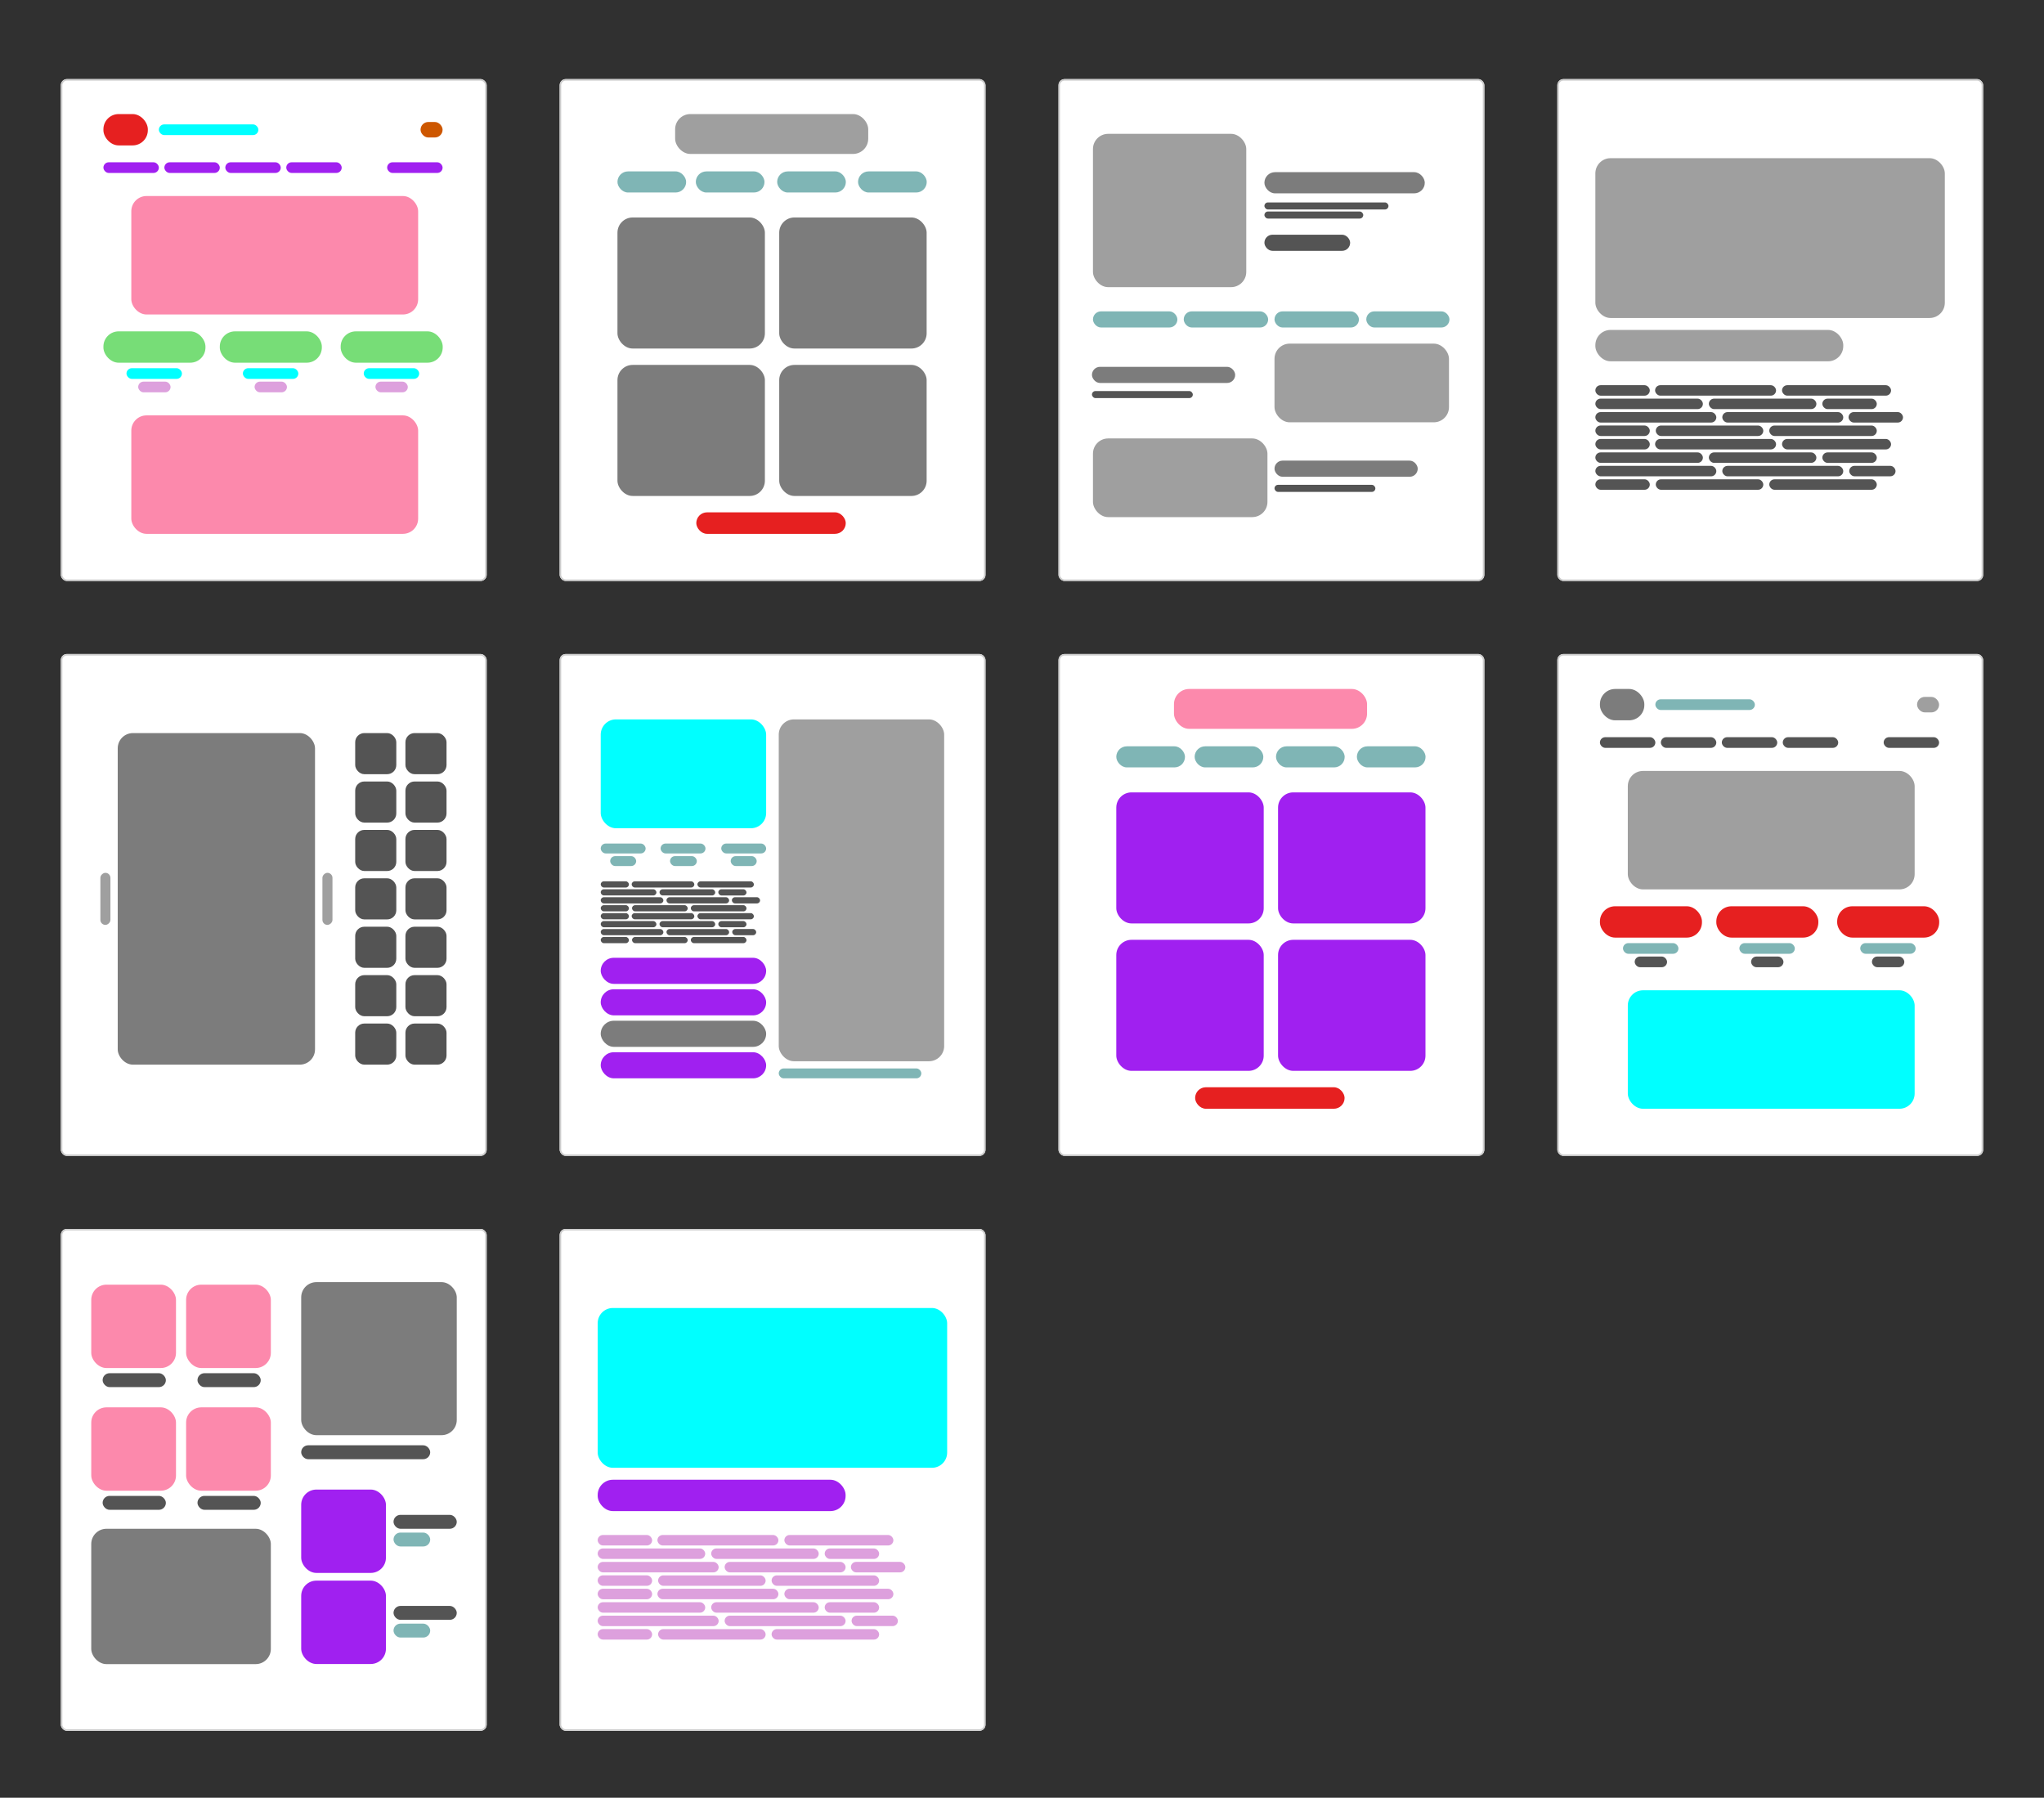 <svg width="1344" height="1182" viewBox="0 0 1344 1182" fill="none" xmlns="http://www.w3.org/2000/svg">
<rect width="1344" height="1182" fill="#303030"/>
<g filter="url(#filter0_d_42_643)">
<rect x="40" y="48" width="280" height="330" rx="4" fill="white"/>
<rect x="40.5" y="48.5" width="279" height="329" rx="3.5" stroke="#CDCDCD"/>
</g>
<g filter="url(#filter1_d_42_643)">
<rect x="40" y="426" width="280" height="330" rx="4" fill="white"/>
<rect x="40.5" y="426.5" width="279" height="329" rx="3.5" stroke="#CDCDCD"/>
</g>
<rect x="233.554" y="482" width="27.025" height="27.025" rx="6" fill="#545454"/>
<rect x="233.554" y="513.829" width="27.025" height="27.025" rx="6" fill="#545454"/>
<rect x="233.554" y="545.658" width="27.025" height="27.025" rx="6" fill="#545454"/>
<rect x="233.554" y="577.488" width="27.025" height="27.025" rx="6" fill="#545454"/>
<rect x="233.554" y="609.317" width="27.025" height="27.025" rx="6" fill="#545454"/>
<rect x="233.554" y="641.146" width="27.025" height="27.025" rx="6" fill="#545454"/>
<rect x="233.554" y="672.975" width="27.025" height="27.025" rx="6" fill="#545454"/>
<rect x="266.584" y="482" width="27.025" height="27.025" rx="6" fill="#545454"/>
<rect x="266.584" y="513.829" width="27.025" height="27.025" rx="6" fill="#545454"/>
<rect x="266.584" y="545.658" width="27.025" height="27.025" rx="6" fill="#545454"/>
<rect x="266.584" y="577.488" width="27.025" height="27.025" rx="6" fill="#545454"/>
<rect x="266.584" y="609.317" width="27.025" height="27.025" rx="6" fill="#545454"/>
<rect x="266.584" y="641.146" width="27.025" height="27.025" rx="6" fill="#545454"/>
<rect x="266.584" y="672.975" width="27.025" height="27.025" rx="6" fill="#545454"/>
<rect x="77.41" y="482" width="129.719" height="218" rx="10" fill="#7C7C7C"/>
<rect x="66" y="608.116" width="34.231" height="6.606" rx="3.303" transform="rotate(-90 66 608.116)" fill="#9F9F9F"/>
<rect x="212" y="608.116" width="34.231" height="6.606" rx="3.303" transform="rotate(-90 212 608.116)" fill="#9F9F9F"/>
<g filter="url(#filter2_d_42_643)">
<rect x="40" y="804" width="280" height="330" rx="4" fill="white"/>
<rect x="40.5" y="804.5" width="279" height="329" rx="3.5" stroke="#CDCDCD"/>
</g>
<g filter="url(#filter3_d_42_643)">
<rect x="368" y="48" width="280" height="330" rx="4" fill="white"/>
<rect x="368.5" y="48.5" width="279" height="329" rx="3.5" stroke="#CDCDCD"/>
</g>
<g filter="url(#filter4_d_42_643)">
<rect x="368" y="426" width="280" height="330" rx="4" fill="white"/>
<rect x="368.5" y="426.5" width="279" height="329" rx="3.5" stroke="#CDCDCD"/>
</g>
<rect x="395" y="629.742" width="108.766" height="17.153" rx="8.576" fill="#A020F0"/>
<rect x="395" y="650.443" width="108.766" height="17.153" rx="8.576" fill="#A020F0"/>
<rect x="395" y="671.146" width="108.766" height="17.153" rx="8.576" fill="#7C7C7C"/>
<rect x="395" y="691.847" width="108.766" height="17.153" rx="8.576" fill="#A020F0"/>
<rect x="395" y="473" width="108.766" height="71.569" rx="10" fill="#00FFFF"/>
<rect x="512.053" y="473" width="108.766" height="224.762" rx="10" fill="#9F9F9F"/>
<rect x="512.053" y="702.494" width="93.746" height="6.506" rx="3.253" fill="#7FB5B5"/>
<rect x="395" y="554.624" width="29.522" height="6.506" rx="3.253" fill="#7FB5B5"/>
<rect x="401.215" y="562.905" width="17.092" height="6.506" rx="3.253" fill="#7FB5B5"/>
<rect x="440.578" y="562.905" width="17.61" height="6.506" rx="3.253" fill="#7FB5B5"/>
<rect x="480.459" y="562.905" width="17.092" height="6.506" rx="3.253" fill="#7FB5B5"/>
<rect x="434.363" y="554.624" width="29.522" height="6.506" rx="3.253" fill="#7FB5B5"/>
<rect x="474.244" y="554.624" width="29.522" height="6.506" rx="3.253" fill="#7FB5B5"/>
<rect x="395" y="579.466" width="18.54" height="4.077" rx="2.038" fill="#545454"/>
<rect x="395" y="600.376" width="18.54" height="4.077" rx="2.038" fill="#545454"/>
<rect x="499.773" y="593.998" width="18.54" height="4.077" rx="2.038" transform="rotate(180 499.773 593.998)" fill="#545454"/>
<rect x="497.23" y="614.896" width="15.767" height="4.066" rx="2.033" transform="rotate(180 497.23 614.896)" fill="#545454"/>
<rect x="472.308" y="584.694" width="18.54" height="4.077" rx="2.038" fill="#545454"/>
<rect x="472.308" y="605.604" width="18.54" height="4.077" rx="2.038" fill="#545454"/>
<rect x="413.54" y="599.225" width="18.54" height="4.077" rx="2.038" transform="rotate(180 413.54 599.225)" fill="#545454"/>
<rect x="413.54" y="620.135" width="18.54" height="4.077" rx="2.038" transform="rotate(180 413.54 620.135)" fill="#545454"/>
<rect x="415.344" y="579.466" width="41.197" height="4.066" rx="2.033" fill="#545454"/>
<rect x="415.344" y="600.376" width="41.197" height="4.066" rx="2.033" fill="#545454"/>
<rect x="479.429" y="593.998" width="41.197" height="4.066" rx="2.033" transform="rotate(180 479.429 593.998)" fill="#545454"/>
<rect x="479.429" y="614.908" width="41.197" height="4.066" rx="2.033" transform="rotate(180 479.429 614.908)" fill="#545454"/>
<rect x="458.576" y="579.466" width="37.128" height="4.066" rx="2.033" fill="#545454"/>
<rect x="458.576" y="600.376" width="37.128" height="4.066" rx="2.033" fill="#545454"/>
<rect x="436.198" y="593.998" width="41.197" height="4.066" rx="2.033" transform="rotate(180 436.198 593.998)" fill="#545454"/>
<rect x="436.198" y="614.908" width="41.197" height="4.066" rx="2.033" transform="rotate(180 436.198 614.908)" fill="#545454"/>
<rect x="395" y="584.694" width="36.62" height="4.066" rx="2.033" fill="#545454"/>
<rect x="395" y="605.604" width="36.62" height="4.066" rx="2.033" fill="#545454"/>
<rect x="490.848" y="599.225" width="36.62" height="4.066" rx="2.033" transform="rotate(180 490.848 599.225)" fill="#545454"/>
<rect x="490.848" y="620.135" width="36.62" height="4.066" rx="2.033" transform="rotate(180 490.848 620.135)" fill="#545454"/>
<rect x="433.654" y="584.694" width="36.62" height="4.066" rx="2.033" fill="#545454"/>
<rect x="433.654" y="605.604" width="36.62" height="4.066" rx="2.033" fill="#545454"/>
<rect x="452.194" y="599.225" width="36.62" height="4.066" rx="2.033" transform="rotate(180 452.194 599.225)" fill="#545454"/>
<rect x="452.194" y="620.135" width="36.62" height="4.066" rx="2.033" transform="rotate(180 452.194 620.135)" fill="#545454"/>
<g filter="url(#filter5_d_42_643)">
<rect x="368" y="804" width="280" height="330" rx="4" fill="white"/>
<rect x="368.5" y="804.5" width="279" height="329" rx="3.5" stroke="#CDCDCD"/>
</g>
<g filter="url(#filter6_d_42_643)">
<rect x="696" y="48" width="280" height="330" rx="4" fill="white"/>
<rect x="696.5" y="48.5" width="279" height="329" rx="3.5" stroke="#CDCDCD"/>
</g>
<rect x="831.399" y="154.316" width="56.368" height="10.611" rx="5.305" fill="#545454"/>
<rect x="718" y="241.189" width="94.168" height="10.611" rx="5.305" fill="#7C7C7C"/>
<rect x="838.031" y="302.863" width="94.168" height="10.611" rx="5.305" fill="#7C7C7C"/>
<rect x="838.031" y="225.937" width="114.726" height="51.726" rx="10" fill="#9F9F9F"/>
<rect x="718.663" y="288.274" width="114.726" height="51.726" rx="10" fill="#9F9F9F"/>
<rect x="718.663" y="88" width="100.8" height="100.8" rx="10" fill="#9F9F9F"/>
<rect x="831.399" y="133.094" width="81.568" height="4.642" rx="2.321" fill="#545454"/>
<rect x="831.399" y="139.063" width="64.99" height="4.642" rx="2.321" fill="#545454"/>
<rect x="718" y="257.105" width="66.316" height="4.642" rx="2.321" fill="#545454"/>
<rect x="838.031" y="318.778" width="66.316" height="4.642" rx="2.321" fill="#545454"/>
<rect x="718.663" y="204.716" width="55.501" height="10.611" rx="5.305" fill="#7FB5B5"/>
<rect x="778.347" y="204.716" width="55.501" height="10.611" rx="5.305" fill="#7FB5B5"/>
<rect x="838.031" y="204.716" width="55.501" height="10.611" rx="5.305" fill="#7FB5B5"/>
<rect x="898.379" y="204.716" width="54.685" height="10.611" rx="5.305" fill="#7FB5B5"/>
<rect x="831.399" y="113.2" width="105.442" height="13.926" rx="6.963" fill="#7C7C7C"/>
<g filter="url(#filter7_d_42_643)">
<rect x="696" y="426" width="280" height="330" rx="4" fill="white"/>
<rect x="696.5" y="426.5" width="279" height="329" rx="3.5" stroke="#CDCDCD"/>
</g>
<g filter="url(#filter8_d_42_643)">
<rect x="1024" y="48" width="280" height="330" rx="4" fill="white"/>
<rect x="1024.5" y="48.5" width="279" height="329" rx="3.5" stroke="#CDCDCD"/>
</g>
<rect x="1049" y="104" width="229.785" height="105.073" rx="10" fill="#9F9F9F"/>
<rect x="1049" y="216.928" width="163.01" height="20.622" rx="10" fill="#9F9F9F"/>
<rect x="1049" y="253.262" width="35.796" height="6.892" rx="3.446" fill="#545454"/>
<rect x="1049" y="288.614" width="35.796" height="6.892" rx="3.446" fill="#545454"/>
<rect x="1251.29" y="277.83" width="35.796" height="6.892" rx="3.446" transform="rotate(180 1251.29 277.83)" fill="#545454"/>
<rect x="1246.38" y="313.163" width="30.442" height="6.874" rx="3.437" transform="rotate(180 1246.38 313.163)" fill="#545454"/>
<rect x="1198.26" y="262.1" width="35.796" height="6.892" rx="3.446" fill="#545454"/>
<rect x="1198.26" y="297.452" width="35.796" height="6.892" rx="3.446" fill="#545454"/>
<rect x="1084.8" y="286.668" width="35.796" height="6.892" rx="3.446" transform="rotate(180 1084.8 286.668)" fill="#545454"/>
<rect x="1084.8" y="322.02" width="35.796" height="6.892" rx="3.446" transform="rotate(180 1084.8 322.02)" fill="#545454"/>
<rect x="1088.28" y="253.262" width="79.541" height="6.874" rx="3.437" fill="#545454"/>
<rect x="1088.28" y="288.614" width="79.541" height="6.874" rx="3.437" fill="#545454"/>
<rect x="1212.01" y="277.83" width="79.541" height="6.874" rx="3.437" transform="rotate(180 1212.01 277.83)" fill="#545454"/>
<rect x="1212.01" y="313.182" width="79.541" height="6.874" rx="3.437" transform="rotate(180 1212.01 313.182)" fill="#545454"/>
<rect x="1171.75" y="253.262" width="71.685" height="6.874" rx="3.437" fill="#545454"/>
<rect x="1171.75" y="288.614" width="71.685" height="6.874" rx="3.437" fill="#545454"/>
<rect x="1128.54" y="277.83" width="79.541" height="6.874" rx="3.437" transform="rotate(180 1128.54 277.83)" fill="#545454"/>
<rect x="1128.54" y="313.182" width="79.541" height="6.874" rx="3.437" transform="rotate(180 1128.54 313.182)" fill="#545454"/>
<rect x="1049" y="262.1" width="70.703" height="6.874" rx="3.437" fill="#545454"/>
<rect x="1049" y="297.452" width="70.703" height="6.874" rx="3.437" fill="#545454"/>
<rect x="1234.06" y="286.668" width="70.703" height="6.874" rx="3.437" transform="rotate(180 1234.06 286.668)" fill="#545454"/>
<rect x="1234.06" y="322.02" width="70.703" height="6.874" rx="3.437" transform="rotate(180 1234.06 322.02)" fill="#545454"/>
<rect x="1123.63" y="262.1" width="70.703" height="6.874" rx="3.437" fill="#545454"/>
<rect x="1123.63" y="297.452" width="70.703" height="6.874" rx="3.437" fill="#545454"/>
<rect x="1159.43" y="286.668" width="70.703" height="6.874" rx="3.437" transform="rotate(180 1159.43 286.668)" fill="#545454"/>
<rect x="1159.43" y="322.02" width="70.703" height="6.874" rx="3.437" transform="rotate(180 1159.43 322.02)" fill="#545454"/>
<rect x="393" y="860" width="229.785" height="105.073" rx="10" fill="#00FFFF"/>
<rect x="393" y="972.929" width="163.01" height="20.622" rx="10" fill="#A020F0"/>
<rect x="393" y="1009.26" width="35.796" height="6.892" rx="3.446" fill="#DDA0DD"/>
<rect x="393" y="1044.61" width="35.796" height="6.892" rx="3.446" fill="#DDA0DD"/>
<rect x="595.29" y="1033.83" width="35.796" height="6.892" rx="3.446" transform="rotate(180 595.29 1033.83)" fill="#DDA0DD"/>
<rect x="590.38" y="1069.16" width="30.442" height="6.874" rx="3.437" transform="rotate(180 590.38 1069.16)" fill="#DDA0DD"/>
<rect x="542.263" y="1018.1" width="35.796" height="6.892" rx="3.446" fill="#DDA0DD"/>
<rect x="542.263" y="1053.45" width="35.796" height="6.892" rx="3.446" fill="#DDA0DD"/>
<rect x="428.796" y="1042.67" width="35.796" height="6.892" rx="3.446" transform="rotate(180 428.796 1042.67)" fill="#DDA0DD"/>
<rect x="428.796" y="1078.02" width="35.796" height="6.892" rx="3.446" transform="rotate(180 428.796 1078.02)" fill="#DDA0DD"/>
<rect x="432.28" y="1009.26" width="79.541" height="6.874" rx="3.437" fill="#DDA0DD"/>
<rect x="432.28" y="1044.61" width="79.541" height="6.874" rx="3.437" fill="#DDA0DD"/>
<rect x="556.01" y="1033.83" width="79.541" height="6.874" rx="3.437" transform="rotate(180 556.01 1033.83)" fill="#DDA0DD"/>
<rect x="556.01" y="1069.18" width="79.541" height="6.874" rx="3.437" transform="rotate(180 556.01 1069.18)" fill="#DDA0DD"/>
<rect x="515.749" y="1009.26" width="71.685" height="6.874" rx="3.437" fill="#DDA0DD"/>
<rect x="515.749" y="1044.61" width="71.685" height="6.874" rx="3.437" fill="#DDA0DD"/>
<rect x="472.542" y="1033.83" width="79.541" height="6.874" rx="3.437" transform="rotate(180 472.542 1033.83)" fill="#DDA0DD"/>
<rect x="472.542" y="1069.18" width="79.541" height="6.874" rx="3.437" transform="rotate(180 472.542 1069.18)" fill="#DDA0DD"/>
<rect x="393" y="1018.1" width="70.703" height="6.874" rx="3.437" fill="#DDA0DD"/>
<rect x="393" y="1053.45" width="70.703" height="6.874" rx="3.437" fill="#DDA0DD"/>
<rect x="578.058" y="1042.67" width="70.703" height="6.874" rx="3.437" transform="rotate(180 578.058 1042.67)" fill="#DDA0DD"/>
<rect x="578.058" y="1078.02" width="70.703" height="6.874" rx="3.437" transform="rotate(180 578.058 1078.02)" fill="#DDA0DD"/>
<rect x="467.632" y="1018.1" width="70.703" height="6.874" rx="3.437" fill="#DDA0DD"/>
<rect x="467.632" y="1053.45" width="70.703" height="6.874" rx="3.437" fill="#DDA0DD"/>
<rect x="503.428" y="1042.67" width="70.703" height="6.874" rx="3.437" transform="rotate(180 503.428 1042.67)" fill="#DDA0DD"/>
<rect x="503.428" y="1078.02" width="70.703" height="6.874" rx="3.437" transform="rotate(180 503.428 1078.02)" fill="#DDA0DD"/>
<g filter="url(#filter9_d_42_643)">
<rect x="1024" y="426" width="280" height="330" rx="4" fill="white"/>
<rect x="1024.5" y="426.5" width="279" height="329" rx="3.5" stroke="#CDCDCD"/>
</g>
<rect x="1052" y="453" width="29.207" height="20.604" rx="10" fill="#7C7C7C"/>
<rect x="1260.53" y="458.208" width="14.491" height="10.189" rx="5.094" fill="#9F9F9F"/>
<rect x="1052" y="595.868" width="67.094" height="20.604" rx="10" fill="#E62020"/>
<rect x="1208" y="595.868" width="67.094" height="20.604" rx="10" fill="#E62020"/>
<rect x="1128.53" y="595.868" width="67.094" height="20.604" rx="10" fill="#E62020"/>
<rect x="1070.34" y="506.887" width="188.604" height="77.887" rx="10" fill="#9F9F9F"/>
<rect x="1070.34" y="651.113" width="188.604" height="77.887" rx="10" fill="#00FFFF"/>
<rect x="1088.45" y="459.792" width="65.434" height="7.019" rx="3.509" fill="#7FB5B5"/>
<rect x="1052" y="484.698" width="36.453" height="7.019" rx="3.509" fill="#545454"/>
<rect x="1067.17" y="620.095" width="36.453" height="7.019" rx="3.509" fill="#7FB5B5"/>
<rect x="1074.87" y="628.925" width="21.283" height="7.019" rx="3.509" fill="#545454"/>
<rect x="1151.4" y="628.925" width="21.283" height="7.019" rx="3.509" fill="#545454"/>
<rect x="1230.87" y="628.925" width="21.283" height="7.019" rx="3.509" fill="#545454"/>
<rect x="1143.7" y="620.095" width="36.453" height="7.019" rx="3.509" fill="#7FB5B5"/>
<rect x="1223.17" y="620.095" width="36.453" height="7.019" rx="3.509" fill="#7FB5B5"/>
<rect x="1092.08" y="484.698" width="36.453" height="7.019" rx="3.509" fill="#545454"/>
<rect x="1132.15" y="484.698" width="36.453" height="7.019" rx="3.509" fill="#545454"/>
<rect x="1172.23" y="484.698" width="36.453" height="7.019" rx="3.509" fill="#545454"/>
<rect x="1238.57" y="484.698" width="36.453" height="7.019" rx="3.509" fill="#545454"/>
<rect x="68" y="75" width="29.207" height="20.604" rx="10" fill="#E62020"/>
<rect x="276.528" y="80.207" width="14.491" height="10.189" rx="5.094" fill="#CD5700"/>
<rect x="68" y="217.868" width="67.094" height="20.604" rx="10" fill="#77DD77"/>
<rect x="224" y="217.868" width="67.094" height="20.604" rx="10" fill="#77DD77"/>
<rect x="144.528" y="217.868" width="67.094" height="20.604" rx="10" fill="#77DD77"/>
<rect x="86.34" y="128.887" width="188.604" height="77.887" rx="10" fill="#FC89AC"/>
<rect x="86.34" y="273.113" width="188.604" height="77.887" rx="10" fill="#FC89AC"/>
<rect x="104.453" y="81.793" width="65.434" height="7.019" rx="3.509" fill="#00FFFF"/>
<rect x="68" y="106.698" width="36.453" height="7.019" rx="3.509" fill="#A020F0"/>
<rect x="83.17" y="242.094" width="36.453" height="7.019" rx="3.509" fill="#00FFFF"/>
<rect x="90.868" y="250.925" width="21.283" height="7.019" rx="3.509" fill="#DDA0DD"/>
<rect x="167.396" y="250.925" width="21.283" height="7.019" rx="3.509" fill="#DDA0DD"/>
<rect x="246.868" y="250.925" width="21.283" height="7.019" rx="3.509" fill="#DDA0DD"/>
<rect x="159.698" y="242.094" width="36.453" height="7.019" rx="3.509" fill="#00FFFF"/>
<rect x="239.17" y="242.094" width="36.453" height="7.019" rx="3.509" fill="#00FFFF"/>
<rect x="108.075" y="106.698" width="36.453" height="7.019" rx="3.509" fill="#A020F0"/>
<rect x="148.151" y="106.698" width="36.453" height="7.019" rx="3.509" fill="#A020F0"/>
<rect x="188.226" y="106.698" width="36.453" height="7.019" rx="3.509" fill="#A020F0"/>
<rect x="254.566" y="106.698" width="36.453" height="7.019" rx="3.509" fill="#A020F0"/>
<rect x="406" y="112.698" width="45.165" height="13.87" rx="6.935" fill="#7FB5B5"/>
<rect x="511.015" y="112.698" width="45.165" height="13.87" rx="6.935" fill="#7FB5B5"/>
<rect x="564.195" y="112.698" width="45.165" height="13.87" rx="6.935" fill="#7FB5B5"/>
<rect x="457.517" y="112.698" width="45.165" height="13.87" rx="6.935" fill="#7FB5B5"/>
<rect x="457.834" y="336.863" width="98.283" height="14.137" rx="7.068" fill="#E62020"/>
<rect x="406" y="142.99" width="96.937" height="86.166" rx="10" fill="#7C7C7C"/>
<rect x="406" y="239.927" width="96.937" height="86.166" rx="10" fill="#7C7C7C"/>
<rect x="512.361" y="142.99" width="96.937" height="86.166" rx="10" fill="#7C7C7C"/>
<rect x="512.361" y="239.927" width="96.937" height="86.166" rx="10" fill="#7C7C7C"/>
<rect x="443.926" y="75" width="126.963" height="26.217" rx="10" fill="#9F9F9F"/>
<rect x="734" y="490.698" width="45.165" height="13.87" rx="6.935" fill="#7FB5B5"/>
<rect x="839.015" y="490.698" width="45.165" height="13.87" rx="6.935" fill="#7FB5B5"/>
<rect x="892.195" y="490.698" width="45.165" height="13.87" rx="6.935" fill="#7FB5B5"/>
<rect x="785.517" y="490.698" width="45.165" height="13.87" rx="6.935" fill="#7FB5B5"/>
<rect x="785.834" y="714.863" width="98.283" height="14.137" rx="7.068" fill="#E62020"/>
<rect x="734" y="520.99" width="96.937" height="86.166" rx="10" fill="#A020F0"/>
<rect x="734" y="617.927" width="96.937" height="86.166" rx="10" fill="#A020F0"/>
<rect x="840.361" y="520.99" width="96.937" height="86.166" rx="10" fill="#A020F0"/>
<rect x="840.361" y="617.927" width="96.937" height="86.166" rx="10" fill="#A020F0"/>
<rect x="771.926" y="453" width="126.963" height="26.217" rx="10" fill="#FC89AC"/>
<rect x="198.048" y="843" width="102.289" height="100.625" rx="10" fill="#7C7C7C"/>
<rect x="198.048" y="979.385" width="55.718" height="54.812" rx="10" fill="#A020F0"/>
<rect x="60" y="844.663" width="55.718" height="54.812" rx="10" fill="#FC89AC"/>
<rect x="60" y="925.33" width="55.718" height="54.812" rx="10" fill="#FC89AC"/>
<rect x="122.371" y="844.663" width="55.718" height="54.812" rx="10" fill="#FC89AC"/>
<rect x="122.371" y="925.33" width="55.718" height="54.812" rx="10" fill="#FC89AC"/>
<rect x="60" y="1005.17" width="118.089" height="88.983" rx="10" fill="#7C7C7C"/>
<rect x="198.048" y="1039.26" width="55.718" height="54.812" rx="10" fill="#A020F0"/>
<rect x="198.048" y="950.278" width="84.825" height="9.148" rx="4.574" fill="#545454"/>
<rect x="258.756" y="996.017" width="41.581" height="9.148" rx="4.574" fill="#545454"/>
<rect x="67.484" y="902.876" width="41.581" height="9.148" rx="4.574" fill="#545454"/>
<rect x="67.484" y="983.543" width="41.581" height="9.148" rx="4.574" fill="#545454"/>
<rect x="129.856" y="902.876" width="41.581" height="9.148" rx="4.574" fill="#545454"/>
<rect x="129.856" y="983.543" width="41.581" height="9.148" rx="4.574" fill="#545454"/>
<rect x="258.756" y="1055.89" width="41.581" height="9.148" rx="4.574" fill="#545454"/>
<rect x="258.756" y="1007.66" width="24.117" height="9.148" rx="4.574" fill="#7FB5B5"/>
<rect x="258.756" y="1067.54" width="24.117" height="9.148" rx="4.574" fill="#7FB5B5"/>
<defs>
<filter id="filter0_d_42_643" x="30" y="42" width="300" height="350" filterUnits="userSpaceOnUse" color-interpolation-filters="sRGB">
<feFlood flood-opacity="0" result="BackgroundImageFix"/>
<feColorMatrix in="SourceAlpha" type="matrix" values="0 0 0 0 0 0 0 0 0 0 0 0 0 0 0 0 0 0 127 0" result="hardAlpha"/>
<feOffset dy="4"/>
<feGaussianBlur stdDeviation="5"/>
<feComposite in2="hardAlpha" operator="out"/>
<feColorMatrix type="matrix" values="0 0 0 0 0 0 0 0 0 0 0 0 0 0 0 0 0 0 0.5 0"/>
<feBlend mode="normal" in2="BackgroundImageFix" result="effect1_dropShadow_42_643"/>
<feBlend mode="normal" in="SourceGraphic" in2="effect1_dropShadow_42_643" result="shape"/>
</filter>
<filter id="filter1_d_42_643" x="30" y="420" width="300" height="350" filterUnits="userSpaceOnUse" color-interpolation-filters="sRGB">
<feFlood flood-opacity="0" result="BackgroundImageFix"/>
<feColorMatrix in="SourceAlpha" type="matrix" values="0 0 0 0 0 0 0 0 0 0 0 0 0 0 0 0 0 0 127 0" result="hardAlpha"/>
<feOffset dy="4"/>
<feGaussianBlur stdDeviation="5"/>
<feComposite in2="hardAlpha" operator="out"/>
<feColorMatrix type="matrix" values="0 0 0 0 0 0 0 0 0 0 0 0 0 0 0 0 0 0 0.5 0"/>
<feBlend mode="normal" in2="BackgroundImageFix" result="effect1_dropShadow_42_643"/>
<feBlend mode="normal" in="SourceGraphic" in2="effect1_dropShadow_42_643" result="shape"/>
</filter>
<filter id="filter2_d_42_643" x="30" y="798" width="300" height="350" filterUnits="userSpaceOnUse" color-interpolation-filters="sRGB">
<feFlood flood-opacity="0" result="BackgroundImageFix"/>
<feColorMatrix in="SourceAlpha" type="matrix" values="0 0 0 0 0 0 0 0 0 0 0 0 0 0 0 0 0 0 127 0" result="hardAlpha"/>
<feOffset dy="4"/>
<feGaussianBlur stdDeviation="5"/>
<feComposite in2="hardAlpha" operator="out"/>
<feColorMatrix type="matrix" values="0 0 0 0 0 0 0 0 0 0 0 0 0 0 0 0 0 0 0.5 0"/>
<feBlend mode="normal" in2="BackgroundImageFix" result="effect1_dropShadow_42_643"/>
<feBlend mode="normal" in="SourceGraphic" in2="effect1_dropShadow_42_643" result="shape"/>
</filter>
<filter id="filter3_d_42_643" x="358" y="42" width="300" height="350" filterUnits="userSpaceOnUse" color-interpolation-filters="sRGB">
<feFlood flood-opacity="0" result="BackgroundImageFix"/>
<feColorMatrix in="SourceAlpha" type="matrix" values="0 0 0 0 0 0 0 0 0 0 0 0 0 0 0 0 0 0 127 0" result="hardAlpha"/>
<feOffset dy="4"/>
<feGaussianBlur stdDeviation="5"/>
<feComposite in2="hardAlpha" operator="out"/>
<feColorMatrix type="matrix" values="0 0 0 0 0 0 0 0 0 0 0 0 0 0 0 0 0 0 0.5 0"/>
<feBlend mode="normal" in2="BackgroundImageFix" result="effect1_dropShadow_42_643"/>
<feBlend mode="normal" in="SourceGraphic" in2="effect1_dropShadow_42_643" result="shape"/>
</filter>
<filter id="filter4_d_42_643" x="358" y="420" width="300" height="350" filterUnits="userSpaceOnUse" color-interpolation-filters="sRGB">
<feFlood flood-opacity="0" result="BackgroundImageFix"/>
<feColorMatrix in="SourceAlpha" type="matrix" values="0 0 0 0 0 0 0 0 0 0 0 0 0 0 0 0 0 0 127 0" result="hardAlpha"/>
<feOffset dy="4"/>
<feGaussianBlur stdDeviation="5"/>
<feComposite in2="hardAlpha" operator="out"/>
<feColorMatrix type="matrix" values="0 0 0 0 0 0 0 0 0 0 0 0 0 0 0 0 0 0 0.5 0"/>
<feBlend mode="normal" in2="BackgroundImageFix" result="effect1_dropShadow_42_643"/>
<feBlend mode="normal" in="SourceGraphic" in2="effect1_dropShadow_42_643" result="shape"/>
</filter>
<filter id="filter5_d_42_643" x="358" y="798" width="300" height="350" filterUnits="userSpaceOnUse" color-interpolation-filters="sRGB">
<feFlood flood-opacity="0" result="BackgroundImageFix"/>
<feColorMatrix in="SourceAlpha" type="matrix" values="0 0 0 0 0 0 0 0 0 0 0 0 0 0 0 0 0 0 127 0" result="hardAlpha"/>
<feOffset dy="4"/>
<feGaussianBlur stdDeviation="5"/>
<feComposite in2="hardAlpha" operator="out"/>
<feColorMatrix type="matrix" values="0 0 0 0 0 0 0 0 0 0 0 0 0 0 0 0 0 0 0.5 0"/>
<feBlend mode="normal" in2="BackgroundImageFix" result="effect1_dropShadow_42_643"/>
<feBlend mode="normal" in="SourceGraphic" in2="effect1_dropShadow_42_643" result="shape"/>
</filter>
<filter id="filter6_d_42_643" x="686" y="42" width="300" height="350" filterUnits="userSpaceOnUse" color-interpolation-filters="sRGB">
<feFlood flood-opacity="0" result="BackgroundImageFix"/>
<feColorMatrix in="SourceAlpha" type="matrix" values="0 0 0 0 0 0 0 0 0 0 0 0 0 0 0 0 0 0 127 0" result="hardAlpha"/>
<feOffset dy="4"/>
<feGaussianBlur stdDeviation="5"/>
<feComposite in2="hardAlpha" operator="out"/>
<feColorMatrix type="matrix" values="0 0 0 0 0 0 0 0 0 0 0 0 0 0 0 0 0 0 0.5 0"/>
<feBlend mode="normal" in2="BackgroundImageFix" result="effect1_dropShadow_42_643"/>
<feBlend mode="normal" in="SourceGraphic" in2="effect1_dropShadow_42_643" result="shape"/>
</filter>
<filter id="filter7_d_42_643" x="686" y="420" width="300" height="350" filterUnits="userSpaceOnUse" color-interpolation-filters="sRGB">
<feFlood flood-opacity="0" result="BackgroundImageFix"/>
<feColorMatrix in="SourceAlpha" type="matrix" values="0 0 0 0 0 0 0 0 0 0 0 0 0 0 0 0 0 0 127 0" result="hardAlpha"/>
<feOffset dy="4"/>
<feGaussianBlur stdDeviation="5"/>
<feComposite in2="hardAlpha" operator="out"/>
<feColorMatrix type="matrix" values="0 0 0 0 0 0 0 0 0 0 0 0 0 0 0 0 0 0 0.5 0"/>
<feBlend mode="normal" in2="BackgroundImageFix" result="effect1_dropShadow_42_643"/>
<feBlend mode="normal" in="SourceGraphic" in2="effect1_dropShadow_42_643" result="shape"/>
</filter>
<filter id="filter8_d_42_643" x="1014" y="42" width="300" height="350" filterUnits="userSpaceOnUse" color-interpolation-filters="sRGB">
<feFlood flood-opacity="0" result="BackgroundImageFix"/>
<feColorMatrix in="SourceAlpha" type="matrix" values="0 0 0 0 0 0 0 0 0 0 0 0 0 0 0 0 0 0 127 0" result="hardAlpha"/>
<feOffset dy="4"/>
<feGaussianBlur stdDeviation="5"/>
<feComposite in2="hardAlpha" operator="out"/>
<feColorMatrix type="matrix" values="0 0 0 0 0 0 0 0 0 0 0 0 0 0 0 0 0 0 0.5 0"/>
<feBlend mode="normal" in2="BackgroundImageFix" result="effect1_dropShadow_42_643"/>
<feBlend mode="normal" in="SourceGraphic" in2="effect1_dropShadow_42_643" result="shape"/>
</filter>
<filter id="filter9_d_42_643" x="1014" y="420" width="300" height="350" filterUnits="userSpaceOnUse" color-interpolation-filters="sRGB">
<feFlood flood-opacity="0" result="BackgroundImageFix"/>
<feColorMatrix in="SourceAlpha" type="matrix" values="0 0 0 0 0 0 0 0 0 0 0 0 0 0 0 0 0 0 127 0" result="hardAlpha"/>
<feOffset dy="4"/>
<feGaussianBlur stdDeviation="5"/>
<feComposite in2="hardAlpha" operator="out"/>
<feColorMatrix type="matrix" values="0 0 0 0 0 0 0 0 0 0 0 0 0 0 0 0 0 0 0.5 0"/>
<feBlend mode="normal" in2="BackgroundImageFix" result="effect1_dropShadow_42_643"/>
<feBlend mode="normal" in="SourceGraphic" in2="effect1_dropShadow_42_643" result="shape"/>
</filter>
</defs>
</svg>
